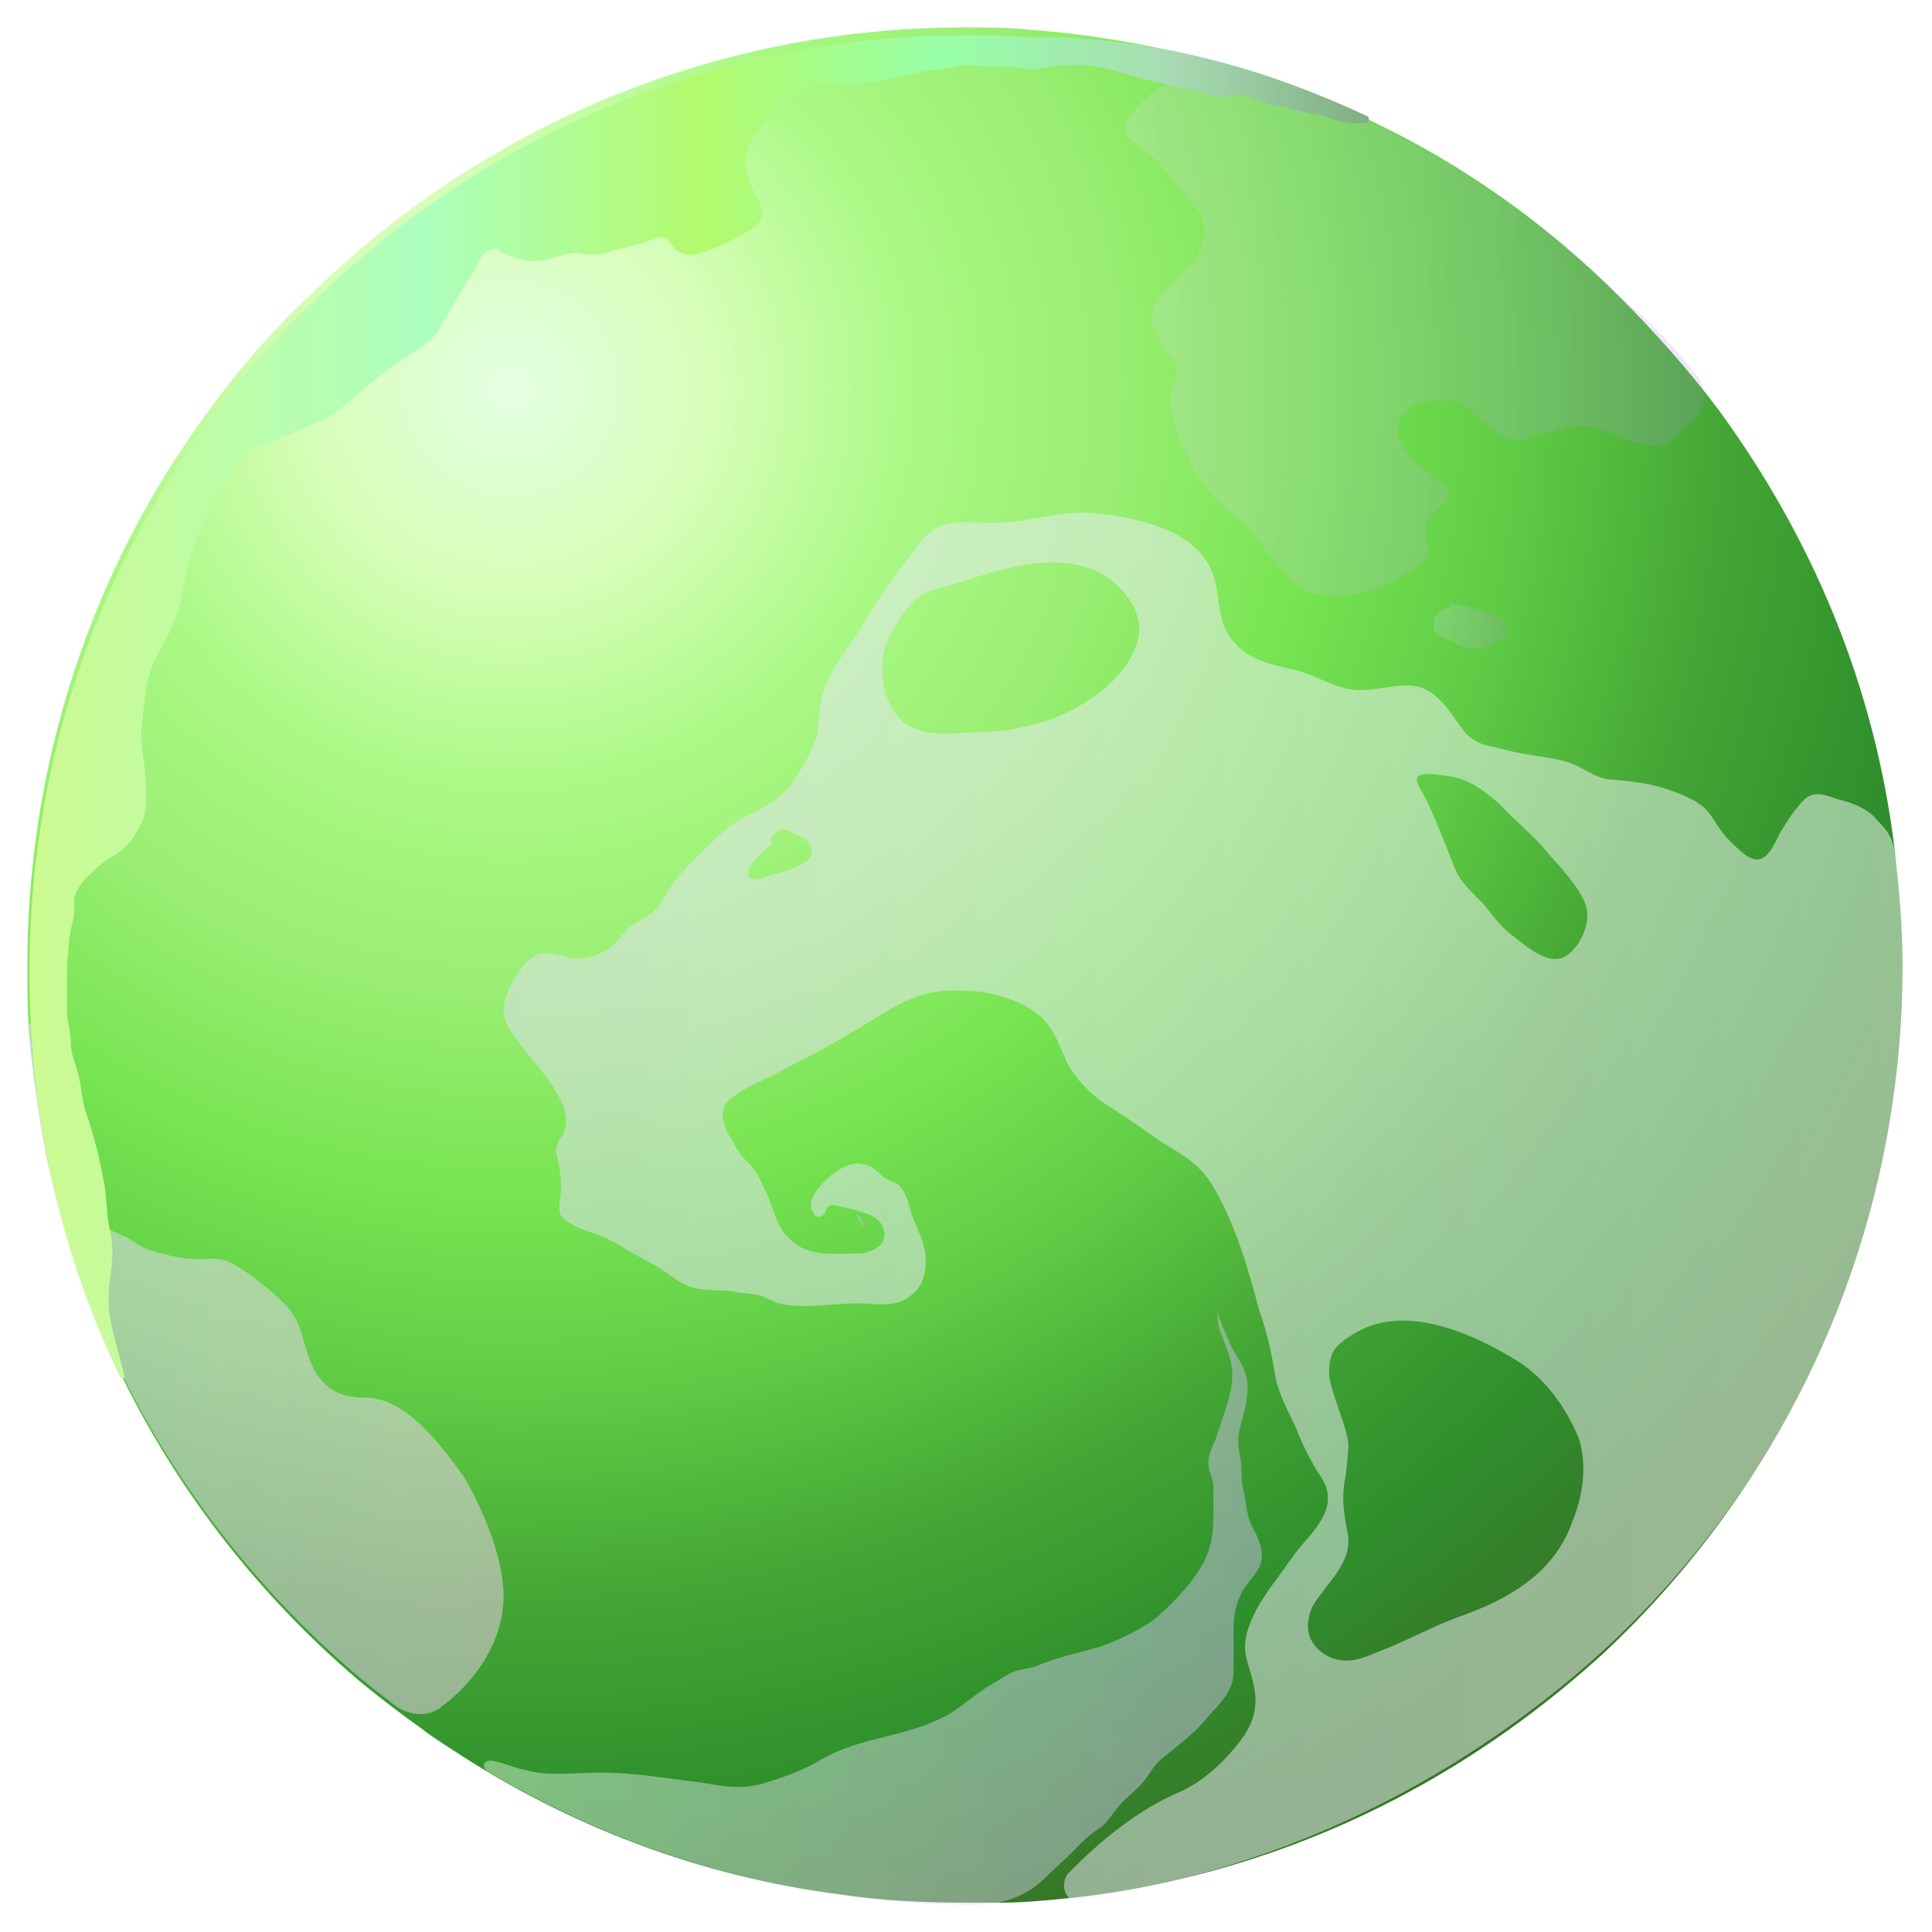 <svg width="282" height="282" viewBox="0 0 282 282" fill="none" xmlns="http://www.w3.org/2000/svg">
<g filter="url(#filter0_d_784_461)">
<path fill-rule="evenodd" clip-rule="evenodd" d="M273.711 136.855C273.711 176.494 256.965 212.083 230.114 237.255C217.121 249.118 202.107 258.666 185.361 265.031C174.679 269.082 163.13 271.975 151.292 273.132C148.405 273.422 145.229 273.711 142.341 273.711C140.609 273.711 138.877 273.711 136.856 273.711C130.792 273.711 124.729 273.422 118.955 272.554C98.166 269.95 78.822 262.427 62.076 251.432C60.343 250.275 58.9 249.407 57.456 248.25C54.569 246.224 51.971 244.199 49.083 241.884C34.936 230.021 23.098 215.265 14.725 198.773C9.528 188.357 5.486 177.073 2.887 165.21C1.732 159.134 0.866 153.058 0.289 146.982C1.76181e-05 143.8 0 140.328 0 136.855C0 109.947 7.796 84.486 21.366 63.364C27.14 54.395 33.781 46.004 41.576 38.771C66.118 14.756 99.899 0 136.856 0C139.743 0 142.919 -4.41921e-06 145.806 0.289C157.644 1.157 169.193 3.472 179.876 6.944C183.34 8.101 186.516 9.259 189.692 10.705C192.002 11.573 194.312 12.731 196.622 13.888C209.903 20.253 222.03 28.933 232.424 39.35C237.621 44.558 242.529 50.055 246.86 55.842C260.43 74.359 269.669 96.059 272.556 120.074C273.134 125.282 273.711 131.069 273.711 136.855Z" fill="url(#paint0_radial_784_461)"/>
<g opacity="0.7">
<g opacity="0.7">
<path opacity="0.6" fill-rule="evenodd" clip-rule="evenodd" d="M120.989 173.388C120.981 173.373 120.978 173.357 120.978 173.34C120.978 173.243 121.094 173.195 121.162 173.263C121.602 173.702 122.026 174.147 122.319 174.635C122.646 175.181 122.158 175.44 121.821 174.901C121.47 174.34 121.15 173.707 120.989 173.388Z" fill="url(#paint1_linear_784_461)"/>
<path fill-rule="evenodd" clip-rule="evenodd" d="M272.769 121.583C272.597 119.948 272.212 118.291 271.167 117.022C270.697 116.451 270.211 115.886 269.693 115.357C268.277 113.913 266.463 113.211 264.434 112.718C262.64 112.137 260.847 111.265 259.352 112.718C257.858 114.171 256.662 116.205 255.765 117.658C255.167 118.821 254.27 121.145 252.776 121.436C251.281 121.726 249.488 119.692 248.292 118.53C246.797 117.077 245.901 114.752 244.406 113.59C243.612 113.011 242.555 112.433 241.585 112.024C240.699 111.651 239.784 111.344 238.87 111.049C236.547 110.298 234.049 110.055 231.552 109.812C229.46 109.812 227.965 108.65 226.172 107.778C224.378 106.906 221.987 106.615 220.193 106.325C218.816 106.102 217.439 105.879 216.062 105.524C215.223 105.308 214.379 105.113 213.533 104.929C212.28 104.657 211.155 104.222 210.03 103.128C208.535 101.385 207.339 99.06 205.546 97.607C202.258 94.701 198.67 96.735 194.485 96.735C191.197 96.735 188.507 94.701 185.219 93.829C181.333 92.957 178.045 92.376 175.653 89.18C173.561 86.273 174.159 82.786 172.963 79.59C170.572 73.197 161.604 71.453 155.326 70.872C150.245 70.581 145.761 72.325 140.978 72.325C136.793 72.325 133.206 71.453 130.516 74.94C127.526 78.718 124.537 82.786 122.146 86.855C120.352 90.051 117.363 93.248 116.167 97.026C115.569 99.06 115.569 101.094 115.27 103.128C114.673 105.453 112.879 108.65 111.384 110.684C109.89 112.718 106.901 114.171 104.509 115.333C102.417 116.496 100.922 117.949 99.129 119.692C97.036 121.726 94.944 123.761 93.449 126.085C92.851 127.248 92.253 128.41 91.058 129.282C90.547 129.778 89.94 130.086 89.347 130.42C88.439 130.93 87.587 131.567 86.915 132.363C86.237 133.168 85.616 134.049 84.711 134.588C83.96 135.035 83.092 135.402 82.226 135.658C81.353 135.917 80.431 135.991 79.534 135.832C77.01 135.387 74.552 134.127 72.524 136.838C71.029 138.581 69.236 141.778 69.535 144.103C69.834 146.137 71.627 147.88 72.823 149.624C74.916 152.239 79.399 156.889 78.503 160.667C78.204 162.12 76.709 162.991 77.307 164.735C77.606 166.188 77.905 167.641 77.905 169.385C77.905 170.547 77.307 172.581 77.905 173.453C78.552 174.292 80.133 175.131 81.525 175.642C82.477 175.992 83.469 176.239 84.383 176.679C86.833 177.859 89.138 179.494 91.655 180.718C93.748 181.88 94.944 183.333 97.036 183.915C99.129 184.496 100.922 184.205 103.014 184.496C104.21 184.786 105.705 184.786 106.901 185.077C107.797 185.368 108.694 185.949 109.591 186.239C113.178 187.111 117.363 186.239 121.249 186.239C123.64 186.239 126.032 186.821 128.124 185.658C130.516 184.205 131.113 182.462 131.113 179.846C131.113 177.521 129.918 175.487 129.021 173.162C128.722 172 128.423 170.547 127.526 169.385C126.929 168.513 126.032 168.513 125.135 167.932C123.939 167.06 123.64 166.188 121.847 165.897C121.194 165.739 120.542 165.84 119.89 166.059C118.768 166.435 117.77 167.114 116.897 167.912C115.591 169.105 114.242 170.692 114.358 172.148C114.365 172.243 114.388 172.336 114.422 172.425C114.523 172.692 114.652 172.958 114.81 173.213C115.254 173.936 116.256 173.621 116.473 172.802C116.618 172.255 117.198 171.792 117.753 171.904C119.422 172.239 121.376 172.683 123.093 173.391C125.328 174.312 125.896 177.144 123.759 178.272C122.911 178.719 122.001 178.974 121.249 178.974C117.662 178.974 114.075 179.556 111.384 176.94C108.993 174.906 108.993 172 107.498 169.385C106.901 167.932 106.303 166.769 105.107 165.607C104.21 164.735 103.612 163.863 103.014 162.701C101.819 160.957 100.623 158.342 102.417 156.598C104.21 154.855 107.498 153.692 109.591 152.53C112.879 150.786 116.466 149.043 119.754 147.009C124.537 144.393 128.423 140.906 134.103 140.615C138.587 140.325 143.967 141.197 147.554 144.103C149.946 146.137 150.544 148.462 151.739 151.077C152.935 153.402 154.729 155.145 156.522 156.598C159.212 158.342 161.903 160.085 164.294 161.829C167.582 164.154 170.273 165.026 172.664 168.513C176.251 174.325 178.045 180.718 179.838 187.402C181.034 190.598 181.632 193.795 182.23 197.282C182.827 199.897 184.023 201.932 185.219 204.547C186.116 206.872 187.012 208.615 188.208 210.65C188.806 211.521 189.404 212.393 189.703 213.556C190.599 217.624 186.415 220.53 184.322 223.727C181.931 227.214 179.24 230.12 178.045 234.188C177.148 237.385 178.344 238.838 178.941 241.744C180.137 246.684 177.746 249.59 174.458 253.077C172.664 254.821 170.87 256.274 168.479 257.436C162.297 260.011 156.695 264.56 151.959 269.415C151.813 269.564 151.732 269.679 151.634 269.863C150.852 271.34 151.551 273.531 153.206 273.297C163.375 271.862 173.266 269.27 182.529 265.863C199.866 259.47 215.41 249.88 228.862 237.966C256.662 212.974 274 176.94 274 137.128C273.745 131.433 273.273 126.371 272.769 121.583ZM114.374 120.855C113.776 122.598 109.292 123.47 107.498 124.051C106.901 124.342 106.004 124.632 105.406 124.051C104.133 123.061 107.63 119.963 108.696 119.246C108.833 119.153 108.826 119.046 108.671 118.986C108.428 118.891 108.45 118.263 108.655 118.102C109.265 117.622 109.658 116.927 110.412 117.061C110.462 117.07 110.513 117.076 110.563 117.085C110.682 117.107 110.866 117.172 111.07 117.26C111.911 117.62 112.801 117.998 113.536 118.544C114.263 119.083 114.764 119.907 114.374 120.855ZM162.202 88.889C161.006 94.991 153.832 99.641 148.152 101.385C145.163 102.256 142.473 102.838 139.483 102.838C136.793 102.838 133.804 103.419 131.113 102.838C130.277 102.634 129.551 102.369 128.929 102.058C125.038 100.115 123.868 93.819 125.434 89.761C126.331 88.017 127.227 86.273 128.423 84.82C130.516 81.915 133.505 81.915 136.793 80.752C143.369 78.718 150.544 76.393 157.12 79.88C160.109 81.915 162.799 85.111 162.202 88.889ZM225.574 217.915C222.883 225.761 216.008 229.539 208.535 232.154C204.649 233.607 201.062 235.641 197.176 237.094C194.485 238.256 192.692 238.838 190.301 237.966C187.012 236.513 186.116 233.607 187.61 230.41C189.703 226.923 193.589 224.017 192.692 219.658C192.094 216.752 191.795 214.427 192.393 211.521C192.594 210.056 192.727 208.591 192.816 207.126C192.954 204.847 189.789 198.393 190.002 196.12C190.002 193.504 190.898 192.342 193.29 190.889C200.763 185.949 210.926 190.598 217.503 194.667C221.688 197.282 224.677 201.641 226.47 206C227.666 210.068 227.068 214.137 225.574 217.915ZM223.182 135.966C221.09 136.256 217.802 133.35 216.307 132.188C214.812 131.026 213.617 129.282 212.421 127.829C211.225 126.667 209.731 125.214 208.834 123.761C207.937 122.017 207.339 119.983 206.442 117.949C205.57 115.829 204.857 114.019 203.839 112.067C203.361 111.148 202.223 109.684 203.154 109.231C203.916 108.861 204.919 108.962 205.857 109.084C206.84 109.213 207.839 109.288 208.79 109.569C211.207 110.284 212.798 111.585 214.812 113.299C217.204 115.915 219.894 117.949 221.987 120.564C223.78 122.598 227.666 126.667 227.666 129.282C227.965 131.897 225.574 135.966 223.182 135.966Z" fill="url(#paint2_linear_784_461)"/>
<path opacity="0.4" fill-rule="evenodd" clip-rule="evenodd" d="M243.734 50.905C245.589 53.26 244.877 56.067 242.529 57.93C241.374 58.789 240.219 60.222 239.065 60.794C237.332 61.367 235.022 60.794 233.579 60.222C229.825 58.789 227.516 57.357 223.474 58.789C222.319 59.362 221.164 59.076 220.009 59.362C218.854 59.649 218.854 60.222 217.41 60.222C215.101 60.222 212.791 57.93 211.347 56.498C209.615 54.493 208.749 54.493 206.15 54.493C203.552 54.493 200.664 55.066 200.087 58.217C199.509 61.654 203.84 64.518 206.15 66.237C209.615 68.815 205.861 69.388 204.418 71.966C203.263 74.257 205.573 75.689 203.84 77.694C200.087 81.704 191.137 84.569 186.228 81.991C182.764 79.986 181.031 76.262 178.433 73.398C176.989 71.679 174.968 70.533 173.524 68.815C171.215 66.523 169.482 63.373 168.327 60.222C169.482 63.373 167.461 58.789 166.884 55.066C166.595 53.347 167.461 52.201 167.75 50.769C168.039 49.05 167.173 48.478 166.306 47.332C164.863 44.754 162.842 42.749 164.863 40.171C166.018 38.452 167.461 37.02 168.905 35.588C171.94 32.577 173.151 28.952 170.133 25.924C169.986 25.776 169.862 25.653 169.771 25.563C167.75 23.271 166.018 20.407 163.708 18.402C162.842 17.542 161.109 16.683 160.532 15.824C159.377 13.532 163.13 10.381 164.574 9.236C167.461 7.231 170.06 6.944 173.236 6.944C174.77 6.944 176.472 6.944 178.213 7.07C179.322 7.149 180.409 7.404 181.461 7.762C184.321 8.737 187.007 9.743 189.693 10.954C192.003 11.813 194.312 12.959 196.622 14.105C209.904 20.407 222.03 29 232.424 39.312C236.613 42.593 240.298 46.542 243.734 50.905Z" fill="url(#paint3_linear_784_461)"/>
<path opacity="0.4" fill-rule="evenodd" clip-rule="evenodd" d="M207.595 84.154C207.595 84.073 207.669 84.011 207.749 84.027C210.223 84.527 212.693 85.237 214.977 86.157C215.519 86.375 215.756 87.038 215.942 87.592C216.083 88.011 216.046 88.507 215.703 88.785C214.767 89.542 213.394 90.35 212.214 90.585C210.482 90.871 209.616 90.585 208.172 89.725C206.738 88.872 205.02 88.866 205.279 87.183C205.283 87.16 205.285 87.135 205.285 87.111C205.303 85.627 206.44 84.937 207.735 84.565C207.864 84.528 207.839 84.283 207.704 84.283C207.644 84.283 207.595 84.234 207.595 84.174V84.154Z" fill="url(#paint4_linear_784_461)"/>
<path opacity="0.9" fill-rule="evenodd" clip-rule="evenodd" d="M177.513 227.972C176.343 229.986 176.05 231.999 176.05 234.013C176.05 236.027 176.05 238.041 176.05 240.054C176.05 242.931 174.002 244.657 172.246 246.671C170.198 249.26 167.565 250.986 165.224 253C164.054 254.151 163.469 255.589 162.299 256.74C161.128 257.89 159.958 258.753 159.08 259.904C157.91 261.342 157.617 262.205 156.154 263.068C154.399 264.219 153.228 265.658 151.765 267.096C150.574 268.137 149.443 269.237 148.317 270.316C145.714 272.811 142.205 274 138.599 274C132.455 274 126.31 273.712 120.459 272.849C101.167 270.478 83.102 264.006 67.162 254.537C66.172 253.949 66.657 252.814 67.793 253C69.549 253.288 71.304 254.151 73.06 254.438C76.278 255.301 80.374 254.726 83.593 254.726C88.567 254.726 93.248 255.589 98.222 256.164C101.733 256.74 104.367 257.315 107.878 256.164C110.803 255.301 113.729 254.151 116.07 252.712C121.629 249.548 128.066 249.548 133.625 246.671C135.966 245.52 138.014 243.507 140.355 242.068C141.525 241.493 143.28 240.054 144.743 239.767C145.914 239.479 146.791 239.479 147.962 238.904C150.888 237.753 153.814 237.178 156.739 236.315C159.08 235.452 162.884 233.726 164.932 231.999C167.565 229.698 171.076 225.958 172.246 222.794C173.124 220.492 173.124 218.479 173.124 216.177C173.124 215.314 173.124 214.164 173.124 213.301C173.124 212.15 172.832 211.575 172.539 210.711C171.954 208.41 173.124 207.259 173.709 205.246C174.295 203.52 174.88 201.794 175.465 199.78C176.05 197.191 176.05 195.752 175.172 193.163C174.88 192.3 174.295 190.862 174.002 189.999C173.709 189.136 173.709 187.985 173.709 187.122C173.709 188.273 175.172 191.15 175.465 192.013C176.343 194.026 178.098 195.752 178.098 198.341C178.098 200.643 177.513 202.369 176.928 204.67C176.343 206.972 177.22 208.41 177.22 210.711C177.22 211.575 177.22 212.725 177.513 213.588C177.655 214.146 177.728 214.703 177.799 215.228C177.938 216.254 178.133 217.287 178.519 218.247C178.718 218.745 178.963 219.227 179.215 219.7C180.089 221.338 180.622 223.271 179.728 224.898C179.11 226.022 178.208 226.946 177.513 227.972Z" fill="url(#paint5_linear_784_461)"/>
</g>
<path opacity="0.7" fill-rule="evenodd" clip-rule="evenodd" d="M69.488 228.134C69.775 235.092 65.755 241.18 60.3 245.239C58.335 246.727 55.588 246.39 53.623 244.901C51.944 243.629 50.29 242.314 48.527 240.89C34.457 229.004 22.684 214.219 14.357 197.694C9.188 187.258 5.169 175.951 2.584 164.065C1.456 158.086 0.605 152.107 0.031 146.128C0.011 145.921 0.111 145.689 0.258 145.54C0.7 145.094 1.457 145.434 1.514 146.06C1.862 149.884 3.304 153.019 4.307 156.817C5.169 160.006 6.317 163.195 7.179 166.384C7.753 168.993 8.327 171.313 10.05 173.632C10.916 174.725 11.618 175.323 12.65 175.8C13.385 176.14 14.15 176.418 14.841 176.84C15.284 177.112 15.727 177.4 16.17 177.671C16.861 178.094 17.611 178.406 18.387 178.64C20.787 179.365 23.669 179.968 26.13 179.72C26.914 179.72 27.526 179.72 28.155 179.814C29.325 179.99 30.357 180.633 31.339 181.294C31.708 181.542 32.078 181.791 32.447 182.039C34.457 183.489 36.18 184.938 37.903 186.678C40.487 189.577 40.2 193.346 42.21 196.535C43.932 199.144 46.23 200.014 49.388 200.014C55.418 200.014 60.587 207.261 63.745 211.61C66.617 216.538 69.201 222.916 69.488 228.134Z" fill="url(#paint6_linear_784_461)"/>
</g>
<path fill-rule="evenodd" clip-rule="evenodd" d="M195.602 12.976C195.921 13.126 195.832 13.709 195.516 13.863C195.489 13.876 195.45 13.891 195.422 13.896C193.992 14.171 192.563 13.885 191.134 13.599C190.433 13.423 189.945 13.14 189.346 12.946C188.453 12.656 187.49 12.665 186.58 12.438C185.408 12.144 184.305 11.783 183.05 11.573C181.318 11.284 179.874 10.705 178.142 10.127C176.698 9.548 176.121 9.837 174.966 10.127C174.463 10.253 174.014 10.214 173.573 10.106C172.366 9.811 171.228 9.232 170.004 9.021C169.324 8.903 168.641 8.831 168.036 8.68C164.572 8.101 161.107 6.944 157.642 6.076C155.621 5.497 153.6 5.497 151.29 5.497C149.558 5.497 148.114 6.076 146.382 6.076C145.986 6.076 145.625 6.042 145.274 5.997C143.903 5.823 142.511 5.593 141.134 5.703C140.206 5.777 139.283 5.69 138.363 5.549C137.408 5.402 136.62 5.382 135.41 5.787C134.601 5.949 133.973 6.02 133.323 6.102C132.21 6.243 131.085 6.341 129.984 6.555C128.984 6.75 127.952 7.05 127.037 7.233C124.439 7.812 121.552 8.391 118.953 8.391C117.221 8.391 114.911 7.812 113.467 8.391C113.053 8.529 112.705 8.866 112.36 9.243C111.603 10.069 110.761 10.818 109.944 11.583C108.923 12.538 107.945 13.428 107.115 14.467C105.96 15.913 104.806 17.649 104.806 19.675C104.806 21.411 105.672 23.436 106.538 24.883C107.404 26.619 107.693 28.065 105.96 29.223C103.939 30.669 101.341 31.827 99.031 32.695C97.741 33.126 96.612 33.396 95.642 33.029C94.937 32.762 94.396 32.273 93.978 31.646C93.561 31.018 92.875 30.446 92.142 30.62C92.036 30.645 91.93 30.676 91.827 30.711C91.422 30.847 91.032 31.027 90.626 31.162C89.097 31.669 87.568 32.15 86.038 32.405C85.627 32.508 85.253 32.648 84.889 32.785C83.585 33.276 82.166 33.32 80.805 33.021C80.386 32.928 79.931 32.877 79.398 32.984C77.665 33.273 75.644 34.141 73.912 34.141C72.468 34.141 70.736 33.563 69.581 32.984C69.344 32.865 69.156 32.698 68.956 32.562C68.317 32.126 67.451 32.398 66.873 32.913C66.297 33.426 65.829 34.139 65.543 34.856C65.506 34.947 65.47 35.038 65.431 35.128C65.198 35.672 64.792 36.123 64.484 36.629C64.174 37.138 63.914 37.597 63.518 38.192C62.652 39.639 61.785 41.086 60.919 42.532C60.655 42.929 60.391 43.447 60.099 43.975C59.421 45.205 58.422 46.243 57.166 46.872C55.722 47.74 54.279 48.898 52.835 49.766C50.236 51.791 47.638 54.105 45.039 56.131C43.018 57.578 40.131 58.446 37.821 59.603C36.378 60.182 34.934 60.76 33.49 61.339C33.248 61.461 32.954 61.531 32.673 61.615C31.961 61.828 31.467 62.42 31.098 63.066C30.694 63.774 30.341 64.557 29.833 65.195C28.858 66.42 27.82 67.785 27.139 69.151C26.561 70.308 26.272 71.176 25.695 72.334C25.293 73.341 24.75 74.349 24.361 75.454C24.015 76.434 23.766 77.45 23.501 78.455C22.773 81.21 22.585 84.109 21.364 86.8C20.787 88.536 19.632 90.272 18.765 92.008C17.322 94.902 17.033 98.374 16.744 101.556C16.456 103.292 16.744 105.607 17.033 107.343C17.322 109.369 17.322 111.394 17.322 113.419C17.322 115.445 15.878 117.759 14.723 119.206C13.569 120.653 11.547 121.231 10.104 122.678C9.181 123.602 8.075 124.526 7.373 125.745C7.013 126.369 6.757 126.97 6.812 127.688C6.876 128.523 6.866 129.46 6.676 130.276C6.481 131.117 6.265 131.918 6.149 132.76C6.038 133.556 5.996 134.36 5.923 135.159C5.773 136.795 5.773 138.468 5.773 140.327C5.773 141.485 5.773 142.353 5.773 143.51C5.773 143.844 5.797 144.154 5.838 144.447C6.025 145.776 6.35 147.087 6.35 148.429C6.35 150.005 7.174 151.507 7.496 153.05C7.734 154.19 7.908 155.307 8.083 156.53C8.283 157.733 8.76 158.937 9.131 160.14C9.453 161.187 9.739 162.25 10.034 163.306C10.537 165.11 10.811 166.954 11.259 168.972C11.547 170.708 11.547 172.733 11.836 174.469C12.125 175.916 12.414 177.362 12.414 178.809C12.414 181.124 11.836 183.149 11.836 185.464C11.836 189.225 13.28 192.986 14.146 196.748C14.256 197.188 13.738 197.387 13.541 196.979C4.95 179.181 0.287 159.116 0.287 138.013C0.287 110.815 8.083 85.643 21.653 64.522C27.427 55.552 34.068 47.161 41.864 39.928C66.405 15.913 100.186 1.157 137.143 1.157C140.03 1.157 143.206 1.157 146.093 1.447C163.496 1.165 180.352 5.806 195.602 12.976Z" fill="url(#paint7_linear_784_461)"/>
</g>
<defs>
<filter id="filter0_d_784_461" x="0" y="0" width="282" height="282" filterUnits="userSpaceOnUse" color-interpolation-filters="sRGB">
<feFlood flood-opacity="0" result="BackgroundImageFix"/>
<feColorMatrix in="SourceAlpha" type="matrix" values="0 0 0 0 0 0 0 0 0 0 0 0 0 0 0 0 0 0 127 0" result="hardAlpha"/>
<feOffset dx="4" dy="4"/>
<feGaussianBlur stdDeviation="2"/>
<feComposite in2="hardAlpha" operator="out"/>
<feColorMatrix type="matrix" values="0 0 0 0 0 0 0 0 0 0 0 0 0 0 0 0 0 0 0.25 0"/>
<feBlend mode="normal" in2="BackgroundImageFix" result="effect1_dropShadow_784_461"/>
<feBlend mode="normal" in="SourceGraphic" in2="effect1_dropShadow_784_461" result="shape"/>
</filter>
<radialGradient id="paint0_radial_784_461" cx="0" cy="0" r="1" gradientUnits="userSpaceOnUse" gradientTransform="translate(70.18 52.688) rotate(26.372) scale(236.447 236.947)">
<stop stop-color="#E4FFE3"/>
<stop offset="0.125" stop-color="#D7FEB8"/>
<stop offset="0.25" stop-color="#AAF985"/>
<stop offset="0.375" stop-color="#99EE71"/>
<stop offset="0.5" stop-color="#77E451"/>
<stop offset="0.625" stop-color="#5FCB45"/>
<stop offset="0.75" stop-color="#44A634"/>
<stop offset="0.875" stop-color="#2F902D"/>
<stop offset="1" stop-color="#377627"/>
</radialGradient>
<linearGradient id="paint1_linear_784_461" x1="120.976" y1="174.326" x2="122.795" y2="174.326" gradientUnits="userSpaceOnUse">
<stop stop-color="#E8DDFF"/>
<stop offset="1" stop-color="#AA8AD8"/>
</linearGradient>
<linearGradient id="paint2_linear_784_461" x1="69.189" y1="171.842" x2="273.579" y2="171.842" gradientUnits="userSpaceOnUse">
<stop stop-color="#E8DDFF"/>
<stop offset="1" stop-color="white"/>
</linearGradient>
<linearGradient id="paint3_linear_784_461" x1="160.014" y1="44.584" x2="246.916" y2="44.584" gradientUnits="userSpaceOnUse">
<stop stop-color="#E8DDFF"/>
<stop offset="1" stop-color="#AA8AD8"/>
</linearGradient>
<linearGradient id="paint4_linear_784_461" x1="205.269" y1="87.213" x2="216.15" y2="87.213" gradientUnits="userSpaceOnUse">
<stop stop-color="#E8DDFF"/>
<stop offset="1" stop-color="#AA8AD8"/>
</linearGradient>
<linearGradient id="paint5_linear_784_461" x1="62.73" y1="231.079" x2="180.013" y2="231.079" gradientUnits="userSpaceOnUse">
<stop stop-color="#E6FBE4"/>
<stop offset="1" stop-color="#DBC1FF"/>
</linearGradient>
<linearGradient id="paint6_linear_784_461" x1="0.4" y1="195.723" x2="69.656" y2="195.723" gradientUnits="userSpaceOnUse">
<stop stop-color="#E8DDFF"/>
<stop offset="1" stop-color="#FFD2FB"/>
</linearGradient>
<linearGradient id="paint7_linear_784_461" x1="0.024" y1="99.21" x2="196.79" y2="99.21" gradientUnits="userSpaceOnUse">
<stop offset="0.011" stop-color="#CCFA93"/>
<stop offset="0.293" stop-color="#ADFFBF"/>
<stop offset="0.499" stop-color="#B3FA6D"/>
<stop offset="0.681" stop-color="#98FFA8"/>
<stop offset="0.849" stop-color="#A8DBB3"/>
<stop offset="1" stop-color="#80AC81"/>
</linearGradient>
</defs>
</svg>
